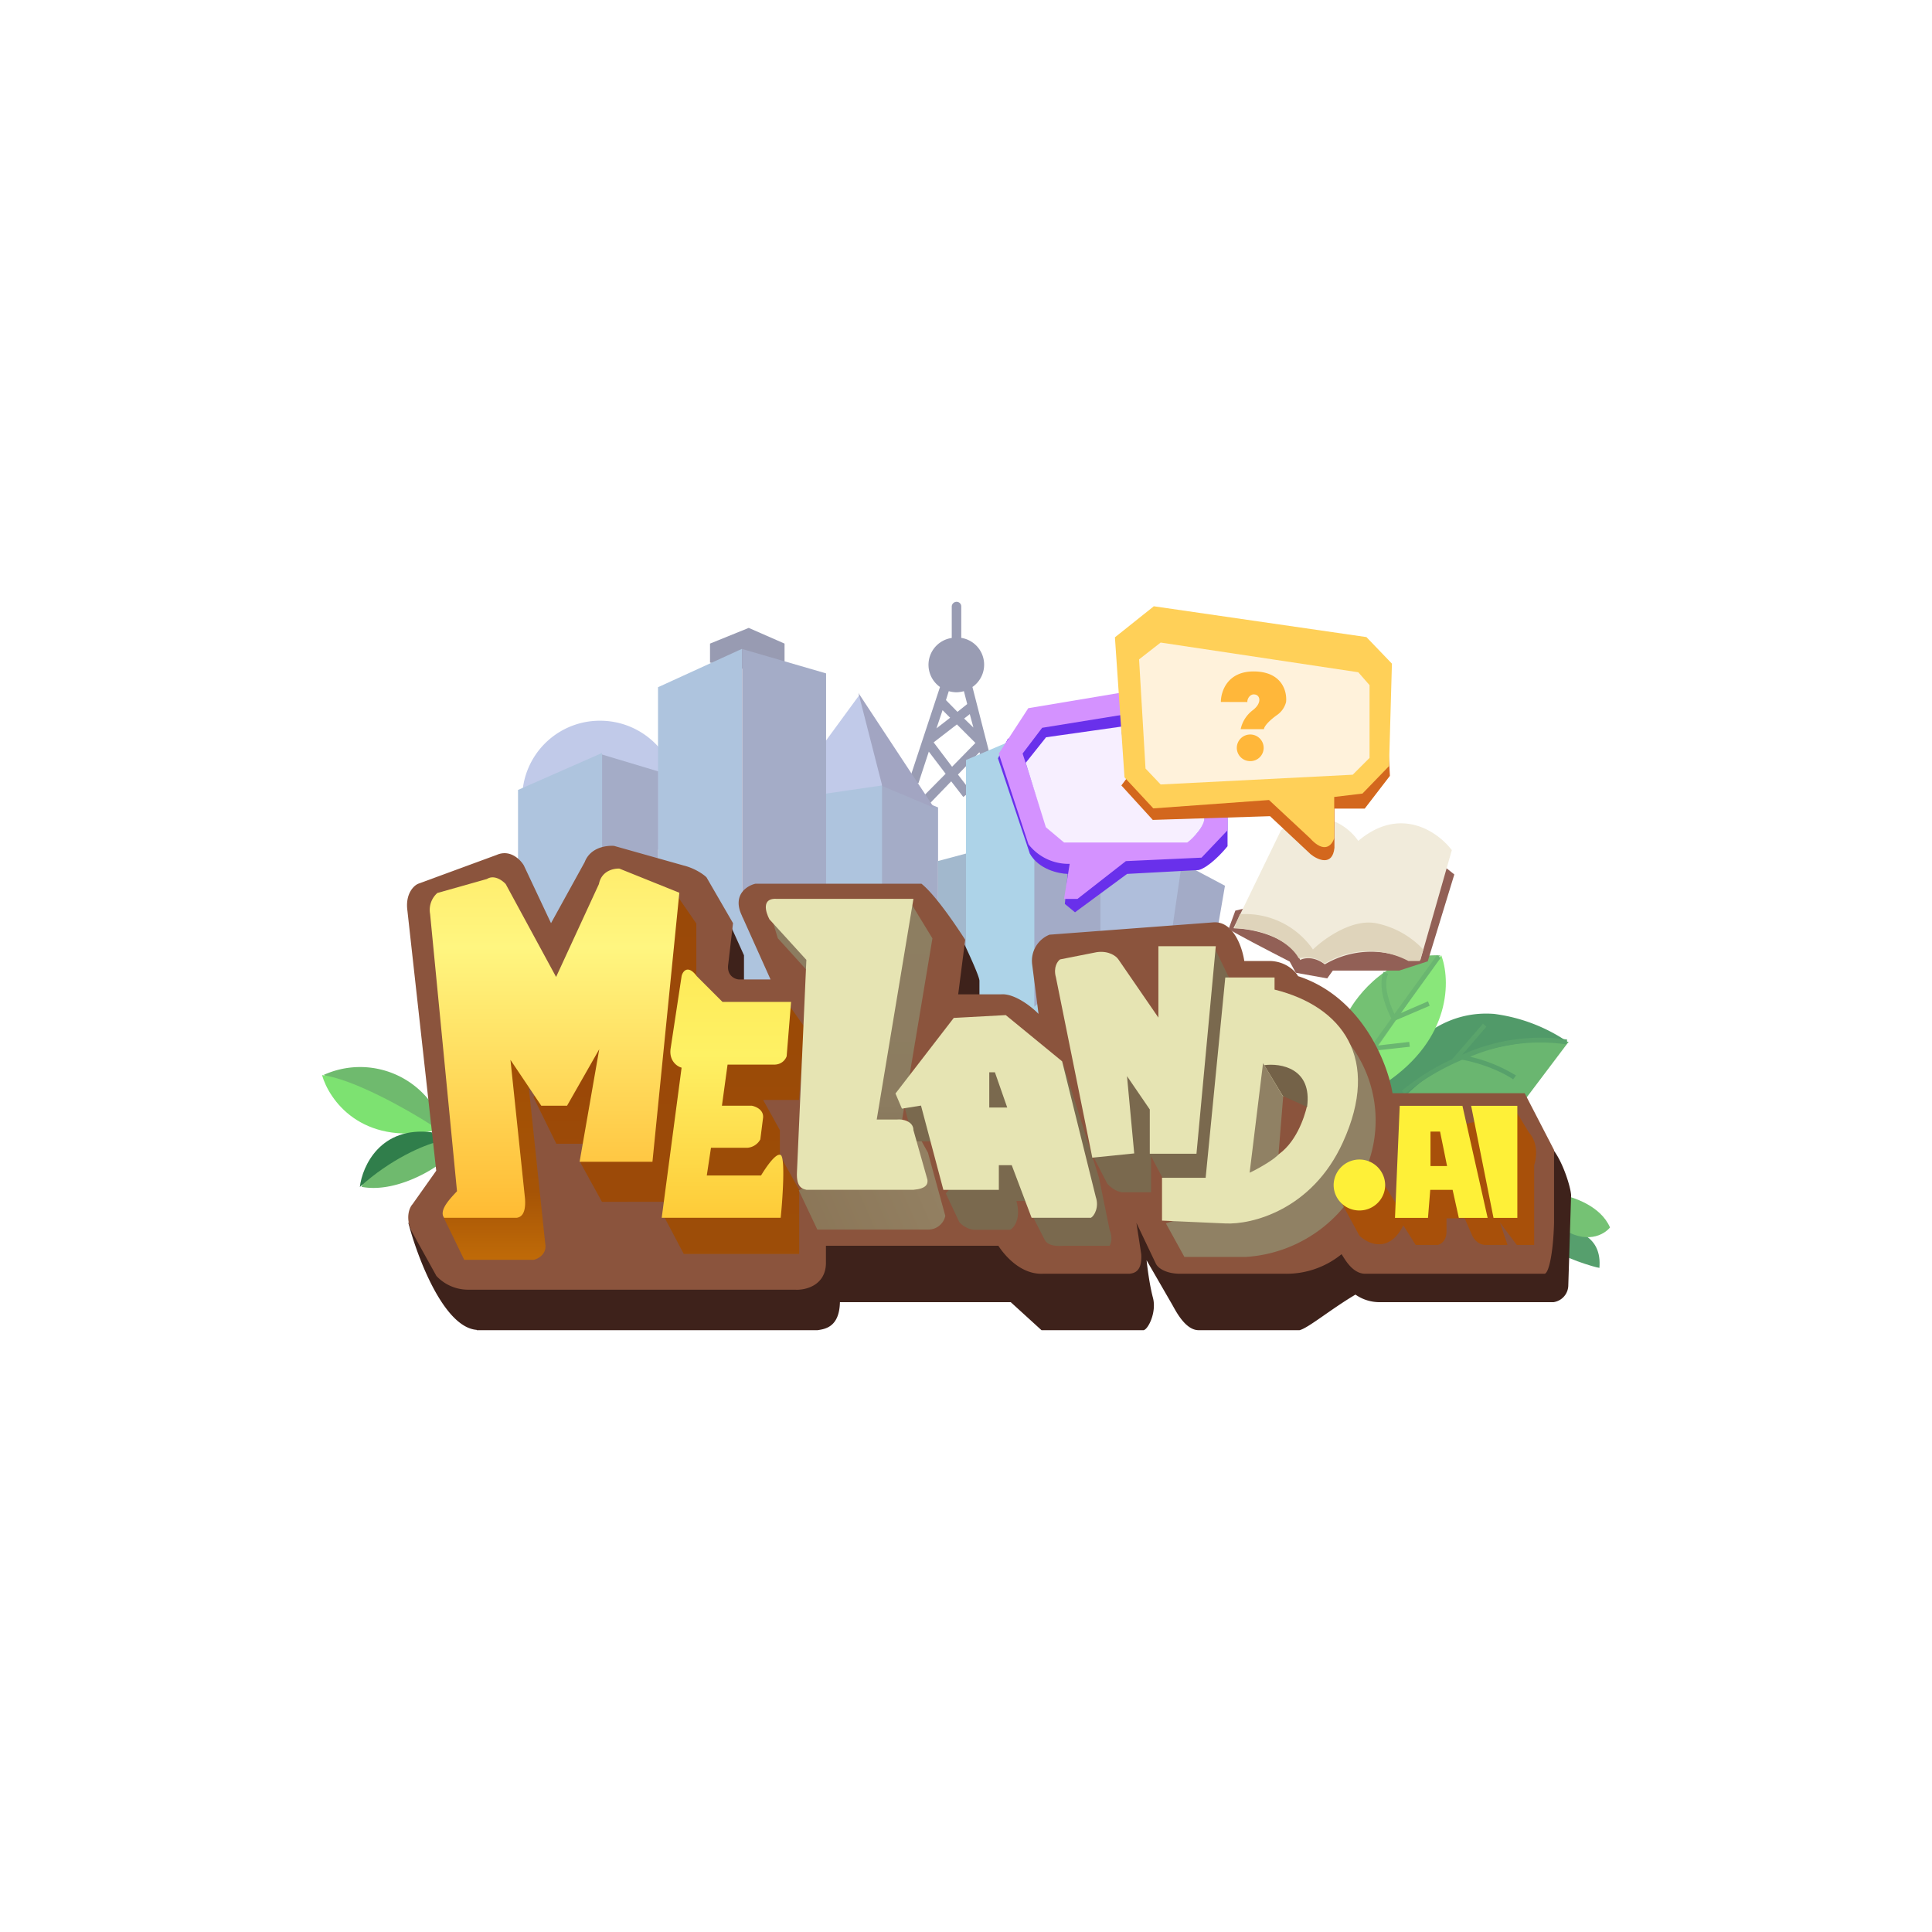 <svg xmlns="http://www.w3.org/2000/svg" width="24" height="24" fill="none" viewBox="0 0 24 24">
    <rect x="0" y="0" width="24" height="24" fill="#333333" stroke="none"/>
    <g clip-path="url(#MELD__a)">
        <path fill="#fff" d="M24 0H0v24h24z"/>
        <path fill="#6FBA6E" d="M4.021 13.353a1.096 1.096 0 0 1 1.34.355l.104.351zm.473 1.391c.376.07.8-.16.967-.285l-.066-.327a.98.98 0 0 0-.904.612z"/>
        <path fill="#7DE271" d="M4 13.355c.383.045 1.064.43 1.357.619l.038.07c-.911.187-1.308-.383-1.395-.69"/>
        <path fill="#519A69" d="M18.56 12.595c-.782-.06-1.252.609-1.388.946l.373.174c.163-.122 1.36-.56 1.94-.765a2.1 2.1 0 0 0-.925-.355"/>
        <path fill="#307E4B" d="M5.367 14.066c-.64-.08-.866.418-.897.679.382-.348.8-.522.963-.56l-.07-.119z"/>
        <path fill="#74C173" d="M17.889 11.868c-.612-.031-1.03.48-1.158.737l.299.55z"/>
        <path fill="#999CB3" fill-rule="evenodd" d="M11.941 7.535a.057.057 0 0 0-.059-.059.06.06 0 0 0-.059.06v.389a.337.337 0 0 0-.146.609l-.383 1.161.115.035.129-.393.209.275-.303.306.087.083.285-.295.15.194.094-.07-.16-.208.267-.278.067.25.11-.03-.264-1.03a.337.337 0 0 0-.139-.61zM11.88 8.6a.4.4 0 0 1-.094-.014l-.035.111.143.146.121-.097-.041-.16a.4.4 0 0 1-.094.014m-.279.626.226.299.29-.296-.23-.23-.289.223zm.376-.3.115.112-.045-.167zm-.268-.104.094.094-.17.132z" clip-rule="evenodd"/>
        <path fill="#89E77A" d="m17.903 11.865-.87 1.252.174.34c.832-.556.811-1.293.696-1.592"/>
        <path fill="#C1CAE9" d="M10.678 8.63 9.69 9.98l1.298-.209-.313-1.14z"/>
        <path fill="#989BB2" d="M8.82 7.995v.236l.926.174v-.41L9.301 7.8z"/>
        <path fill="#C1CAE9" d="M7.454 10.873c.534 0 .967-.43.967-.96s-.433-.96-.967-.96a.964.964 0 0 0-.967.96c0 .53.433.96.967.96"/>
        <path fill="#AEC4DE" d="M6.435 9.813v.974l.438 1.103.605-1.006v-1.53zm1.739-1.28v2.351l.47.567.59 1.023.48-.202-.497-1.005V8.06l-1.043.477zm1.54 1.405v1.221h1.263V9.754z"/>
        <path fill="#A4ACC7" d="M7.479 9.373v1.534l.696.164V9.582zm1.74-1.311v3.336h1.043V8.365zm1.738 1.684v1.38l.696.272V10.03z"/>
        <path fill="#A2A5C2" d="m11.604 10.035-.94-1.426.296 1.155z"/>
        <path fill="#A2B8CD" d="m12 10.603-.348.093v.522l.348.602z"/>
        <path fill="#ADD3E8" d="M12.532 9.215 12 9.441V12.5l1.043.362v-2.237z"/>
        <path fill="#A3ABC7" d="M13.74 10.87v.8l-.891.836v-2.063zm.907-.17-.115.908h.581l.104-.605z"/>
        <path fill="#AFBEDB" d="M13.67 10.832v.86l.863.048.156-1.072h-.647l-.376.164z"/>
        <path fill="#6AB670" d="M17.437 13.639c.612-.661 1.62-.738 2.048-.696l-.525.696zm-.035-1.054.337-.146.021.055-.424.181-.223.313.393-.045.007.06-.525.058.296-.41a1.4 1.4 0 0 1-.101-.261c-.025-.108-.035-.23.007-.32l.055.028c-.035.07-.031.174-.003.278.02.084.052.16.08.22l.529-.731.045.034z"/>
        <path fill="url(#MELD__b)" d="m18.165 13.102.299-.348-.042-.038-.383.442a2.8 2.8 0 0 0-.626.393l.035.042c.217-.176.459-.32.716-.428.126.02.418.1.633.243l.035-.048a1.9 1.9 0 0 0-.57-.233c.377-.16.791-.212 1.196-.153l.01-.06a2.35 2.35 0 0 0-1.303.188"/>
        <path fill="#569F6D" d="M19.868 15.753c.038-.403-.302-.487-.476-.48l-.119.226c.101.115.557.25.592.25z"/>
        <path fill="#75C274" d="M20 15.248c-.115-.268-.46-.382-.616-.407v.407c.32.22.543.09.616 0"/>
        <path fill="#3E221B" d="M5.92 16.52c-.41-.034-.737-.904-.849-1.335l.567.64h4.035l.338-.435h2.41l.341.264 1.242.105-.122-.626.365-.035.438.605 1.381-.048.682-.164 2.505.09.045-1.294c.115.15.209.442.219.557l-.035 1.12a.214.214 0 0 1-.184.212h-2.16a.52.52 0 0 1-.3-.094c-.306.181-.59.418-.695.442H14.89c-.174 0-.296-.264-.334-.327l-.313-.542c.01.083.034.295.08.469.045.174-.056.383-.115.4h-1.27l-.382-.348h-2.122c-.007.313-.188.334-.278.348H5.923zm3.322-4.653-.185-.41-.15.83h.335zm2.925.316c-.003-.062-.153-.383-.226-.536l-.157.835h.383z"/>
        <path fill="#8B543D" d="m5.42 15.848-.297-.536c-.094-.174-.038-.31 0-.351l.296-.418-.358-3.231c-.028-.205.076-.31.135-.334l.974-.358c.167-.073.296.059.338.132l.337.716.418-.758c.07-.184.27-.209.365-.202l.866.244c.14.035.247.111.282.146l.33.57-.059.505c-.024.142.077.191.132.194h.393l-.362-.806c-.11-.247.07-.359.174-.383h2.063c.174.14.431.522.543.696l-.087.678h.532c.167-.014.383.156.466.243l-.08-.622a.35.35 0 0 1 .216-.362l2.034-.153c.251-.02.362.313.386.48h.331c.191.01.306.129.337.188.79.257 1.113 1.078 1.173 1.454h1.642l.365.706v.904c-.01.369-.063.616-.115.633h-2.23c-.167 0-.264-.202-.295-.243a1.08 1.08 0 0 1-.696.243H14.66c-.163 0-.268-.062-.3-.122l-.243-.51.06.389c.013.219-.09.236-.147.243h-1.078c-.281.01-.483-.243-.55-.348H10.26v.226c-.01.272-.26.328-.383.32H5.816a.54.54 0 0 1-.397-.173"/>
        <path fill="url(#MELD__c)" d="m5.767 15.65-.254-.523.772-.254v-1.85l.264.3.223 2.117c.028.133-.08.195-.14.21h-.869z"/>
        <path fill="url(#MELD__d)" d="m6.911 14.208-.285-.58.717-.707.257.05-.337 1.237z"/>
        <path fill="url(#MELD__e)" d="m7.478 14.93-.268-.487L8.4 11.11l.25.362v1.537l-.39 1.92z"/>
        <path fill="url(#MELD__f)" d="m8.494 15.577-.257-.487.685-2.338.87-.278.198.278-.063.912H9.48l.208.375v.313l.24.428v.797z"/>
        <path fill="url(#MELD__g)" d="M6.421 15.128h-.904c-.07-.094.08-.244.16-.33l-.334-3.444a.28.28 0 0 1 .09-.261l.616-.174c.09-.056.191.017.233.063l.626 1.154.532-1.154c.032-.164.181-.195.254-.192l.745.3-.334 3.342H7.2l.244-1.398-.4.702h-.32l-.383-.57.181 1.725c.014.206-.062.23-.104.237z"/>
        <path fill="url(#MELD__h)" d="M8.22 15.128h1.478c.024-.234.059-.748 0-.78-.06-.031-.185.157-.244.254H8.78l.052-.344h.453a.2.2 0 0 0 .16-.104l.034-.268c.01-.098-.087-.14-.139-.15h-.372l.07-.511h.58c.098 0 .143-.07.154-.104l.055-.675h-.852l-.32-.32c-.108-.146-.174-.063-.188 0l-.135.89c-.028.16.08.233.135.247z"/>
        <path fill="#8C7C60" d="m9.662 11.655-.083-.275.539.446-.049.278z"/>
        <path fill="url(#MELD__i)" d="m11.583 11.657-.268-.439-.522 2.755h.403z"/>
        <path fill="url(#MELD__j)" d="m11.527 14.318-.184-.33-1.42.8.23.486h1.374a.215.215 0 0 0 .216-.17z"/>
        <path fill="#7A694E" d="m11.35 14.178-.126-.474 1.204-.636.417.58-.466.314-.817-.313.076.529z"/>
        <path fill="#7A694E" d="m11.916 15.18-.167-.355 1.45-1.635.453 1.44.132.647c.035.09.025.157 0 .199H13.2c-.118.01-.195-.021-.22-.07l-.25-.487h-.104c.06.212-.024.327-.076.358h-.432c-.09.004-.174-.062-.202-.097m1.837-.48-.174-.337.129-.724.372-.462.476.306.522-1.726.209.428-.26 2.515-.47.15-.258-.487v.448h-.358c-.084-.007-.16-.076-.188-.11"/>
        <path fill="url(#MELD__k)" d="M15.478 15.614h-.765l-.23-.417 1.2-.38.835-.824-.132-1.38a1.565 1.565 0 0 1 .62 1.808 1.72 1.72 0 0 1-1.528 1.193"/>
        <path fill="#E6E4B3" d="m14.435 15.163.786.035c.327.017 1.078-.167 1.46-1.006.477-1.043-.006-1.69-.848-1.899v-.15h-.612l-.244 2.488h-.542zm1.408-.793.09-.755c.091.01.272.035.303.125-.031.136-.139.477-.393.626z"/>
        <path fill="#746248" d="M16.237 13.75c.066-.48-.327-.546-.532-.518l.23.382z"/>
        <path fill="#908164" d="m15.523 14.571.167-1.364.25.418-.058.713c-.035.056-.265.188-.359.23z"/>
        <path fill="#E6E4B3" d="m14.091 14.328-.522.053-.452-2.24c-.035-.126.021-.202.052-.223l.456-.09c.153-.021.243.052.268.09l.497.723v-.887h.713l-.24 2.578h-.58v-.55L14 13.368l.09.964zm-2.372.453h.689v-.307h.16l.247.654h.737c.042-.024.104-.132.06-.26l-.418-1.684-.7-.574-.646.035-.724.939.08.188.237-.038zm.57-1.023v-.438h.07l.153.438z"/>
        <path fill="#E6E4B3" d="M10.017 11.924 9.9 14.561c-.01.194.073.208.118.219h1.33c.162-.014.18-.073.173-.125l-.174-.616c0-.111-.136-.14-.202-.132h-.254l.456-2.741H9.652c-.195-.014-.142.163-.094.254z"/>
        <path fill="#A8500A" d="m16.887 15.35-.226-.417.497-.278.216.348.212-.936.54-.087.716-.16.15.247c.121.132.094.327.066.407v.991h-.216l-.209-.278.094.278h-.271c-.094 0-.15-.076-.167-.115l-.094-.215h-.226v.163c0 .115-.07.16-.108.167h-.275l-.153-.243c-.177.351-.438.233-.546.128"/>
        <path fill="#FEF038" d="M16.887 15.037c.177 0 .32-.142.32-.317a.32.32 0 0 0-.32-.316.32.32 0 0 0-.32.316c0 .175.143.317.32.317"/>
        <path fill="#FEF038" fill-rule="evenodd" d="m17.329 15.129.059-1.392h.779l.313 1.392h-.358l-.077-.348h-.278l-.028.348zm.441-.644v-.428h.119l.087.428h-.21z" clip-rule="evenodd"/>
        <path fill="#FEF038" d="M18.852 13.737h-.577l.278 1.392h.296v-1.392z"/>
        <path fill="#6930EB" d="M12.79 10.599c.111.202.362.254.473.257l-.035.373.126.104.647-.477.89-.048c.125-.035.292-.213.358-.296v-.463l-.601-.097-.467-.268-.233-.876-.956.073-.473.299-.122.24.393 1.175z"/>
        <path fill="#926056" d="M16.021 11.945c-.244-.125-.74-.382-.758-.407l.083-.226 2.529-.602.191.153-.33 1.079-.355.115h-.824l-.07.097-.39-.07z"/>
        <path fill="#F1EBDB" d="M16.153 11.928c-.146-.306-.616-.393-.831-.397l.591-1.217c.47-.338.835-.052.96.132.525-.445.995-.108 1.162.115l-.39 1.363H17.5a1.13 1.13 0 0 0-1.043.056c-.133-.104-.258-.08-.303-.056z"/>
        <path fill="#DFD4BB" d="M16.31 11.795a1.02 1.02 0 0 0-.908-.438l-.07.174c.497.014.74.254.8.372.254-.035.285.063.327.063a1.06 1.06 0 0 1 1.037-.028h.142l.042-.143a1.1 1.1 0 0 0-.57-.323c-.303-.07-.662.188-.8.323"/>
        <path fill="#D492FF" d="m12.776 8.797 1.183-.198v.278l-1.013.164-.243.32.295.904.22.195h1.516c.184-.108.233-.264.233-.33l.282-.08v.264l-.323.34-.94.043-.602.47h-.166l.07-.436a.63.63 0 0 1-.512-.243l-.369-1.127.369-.567z"/>
        <path fill="#F7EFFF" d="m12.992 9.159.939-.133c0 .585.689.974 1.03 1.103.024.122-.14.285-.213.337h-1.53l-.226-.19-.25-.8.25-.314z"/>
        <path fill="#D3671D" d="m14.323 10.188-.393-.431.115-.153c.02-.032.313.167.452.267h1.43l1.026-.198.278-.668.035.633-.313.407h-.376v.487c-.024.233-.209.15-.295.08l-.505-.473-1.454.046z"/>
        <path fill="#FFD058" d="m14.33 7.534-.48.383.119 1.74.358.385 1.437-.104.508.473c.184.205.278.083.302 0V9.9l.351-.042.33-.341.036-1.273-.317-.33-2.643-.383z"/>
        <path fill="#FFF2DB" d="m14.418 7.982-.268.209.08 1.356.188.198 2.386-.121.209-.209v-.904l-.14-.16z"/>
        <path fill="#FFB73A" d="M15.166 8.72c0-.128.08-.386.42-.379.345.007.404.254.39.38a.28.28 0 0 1-.115.163c-.097.07-.156.136-.16.174h-.289a.4.4 0 0 1 .147-.233c.121-.09.097-.191.027-.198-.066-.01-.097.07-.09.094zm.365.735a.165.165 0 0 0 .117-.283.167.167 0 0 0-.284.116c0 .093.073.167.167.167"/>
    </g>
    <defs>
        <linearGradient id="MELD__b" x1="12.041" x2="12.041" y1="7.654" y2="16.306" gradientUnits="userSpaceOnUse">
            <stop offset=".22" stop-color="#6AB670"/>
            <stop offset=".8" stop-color="#519A69"/>
        </linearGradient>
        <linearGradient id="MELD__c" x1="11.927" x2="11.927" y1="7.475" y2="16.522" gradientUnits="userSpaceOnUse">
            <stop stop-color="#913D01"/>
            <stop offset=".81" stop-color="#A65406"/>
            <stop offset="1" stop-color="#DA820A"/>
        </linearGradient>
        <linearGradient id="MELD__d" x1="12" x2="12" y1="7.474" y2="16.521" gradientUnits="userSpaceOnUse">
            <stop stop-color="#8C3300"/>
            <stop offset=".76" stop-color="#9D4B08"/>
            <stop offset="1" stop-color="#DA7502"/>
        </linearGradient>
        <linearGradient id="MELD__e" x1="12" x2="12" y1="7.475" y2="16.523" gradientUnits="userSpaceOnUse">
            <stop stop-color="#994808"/>
            <stop offset=".92" stop-color="#9C4A08"/>
            <stop offset="1" stop-color="#D67302"/>
        </linearGradient>
        <linearGradient id="MELD__f" x1="12" x2="12" y1="7.466" y2="16.523" gradientUnits="userSpaceOnUse">
            <stop stop-color="#974403"/>
            <stop offset=".89" stop-color="#9D4D08"/>
            <stop offset="1" stop-color="#CD790A"/>
        </linearGradient>
        <linearGradient id="MELD__g" x1="11.996" x2="11.996" y1="7.476" y2="16.61" gradientUnits="userSpaceOnUse">
            <stop stop-color="#FECF2C"/>
            <stop offset=".47" stop-color="#FFF680"/>
            <stop offset="1" stop-color="#FFA111"/>
        </linearGradient>
        <linearGradient id="MELD__h" x1="12" x2="12" y1="7.479" y2="16.41" gradientUnits="userSpaceOnUse">
            <stop stop-color="#FFCE2B"/>
            <stop offset=".63" stop-color="#FEF164"/>
            <stop offset="1" stop-color="#FEB31C"/>
        </linearGradient>
        <linearGradient id="MELD__i" x1="-.3" x2="-.3" y1="7.476" y2="16.523" gradientUnits="userSpaceOnUse">
            <stop stop-color="#908164"/>
            <stop offset=".69" stop-color="#8C7C60"/>
            <stop offset="1" stop-color="#655038"/>
        </linearGradient>
        <linearGradient id="MELD__j" x1="17.981" x2="6.163" y1="11.999" y2="17.157" gradientUnits="userSpaceOnUse">
            <stop stop-color="#98896C"/>
            <stop offset=".33" stop-color="#9F9073"/>
            <stop offset="1" stop-color="#775C3C"/>
        </linearGradient>
        <linearGradient id="MELD__k" x1="18.806" x2="12.067" y1="10.756" y2="20.799" gradientUnits="userSpaceOnUse">
            <stop offset=".56" stop-color="#908164"/>
            <stop offset="1" stop-color="#746248"/>
        </linearGradient>
        <clipPath id="MELD__a">
            <path fill="#fff" d="M0 0h24v24H0z"/>
        </clipPath>
    </defs>
</svg>
